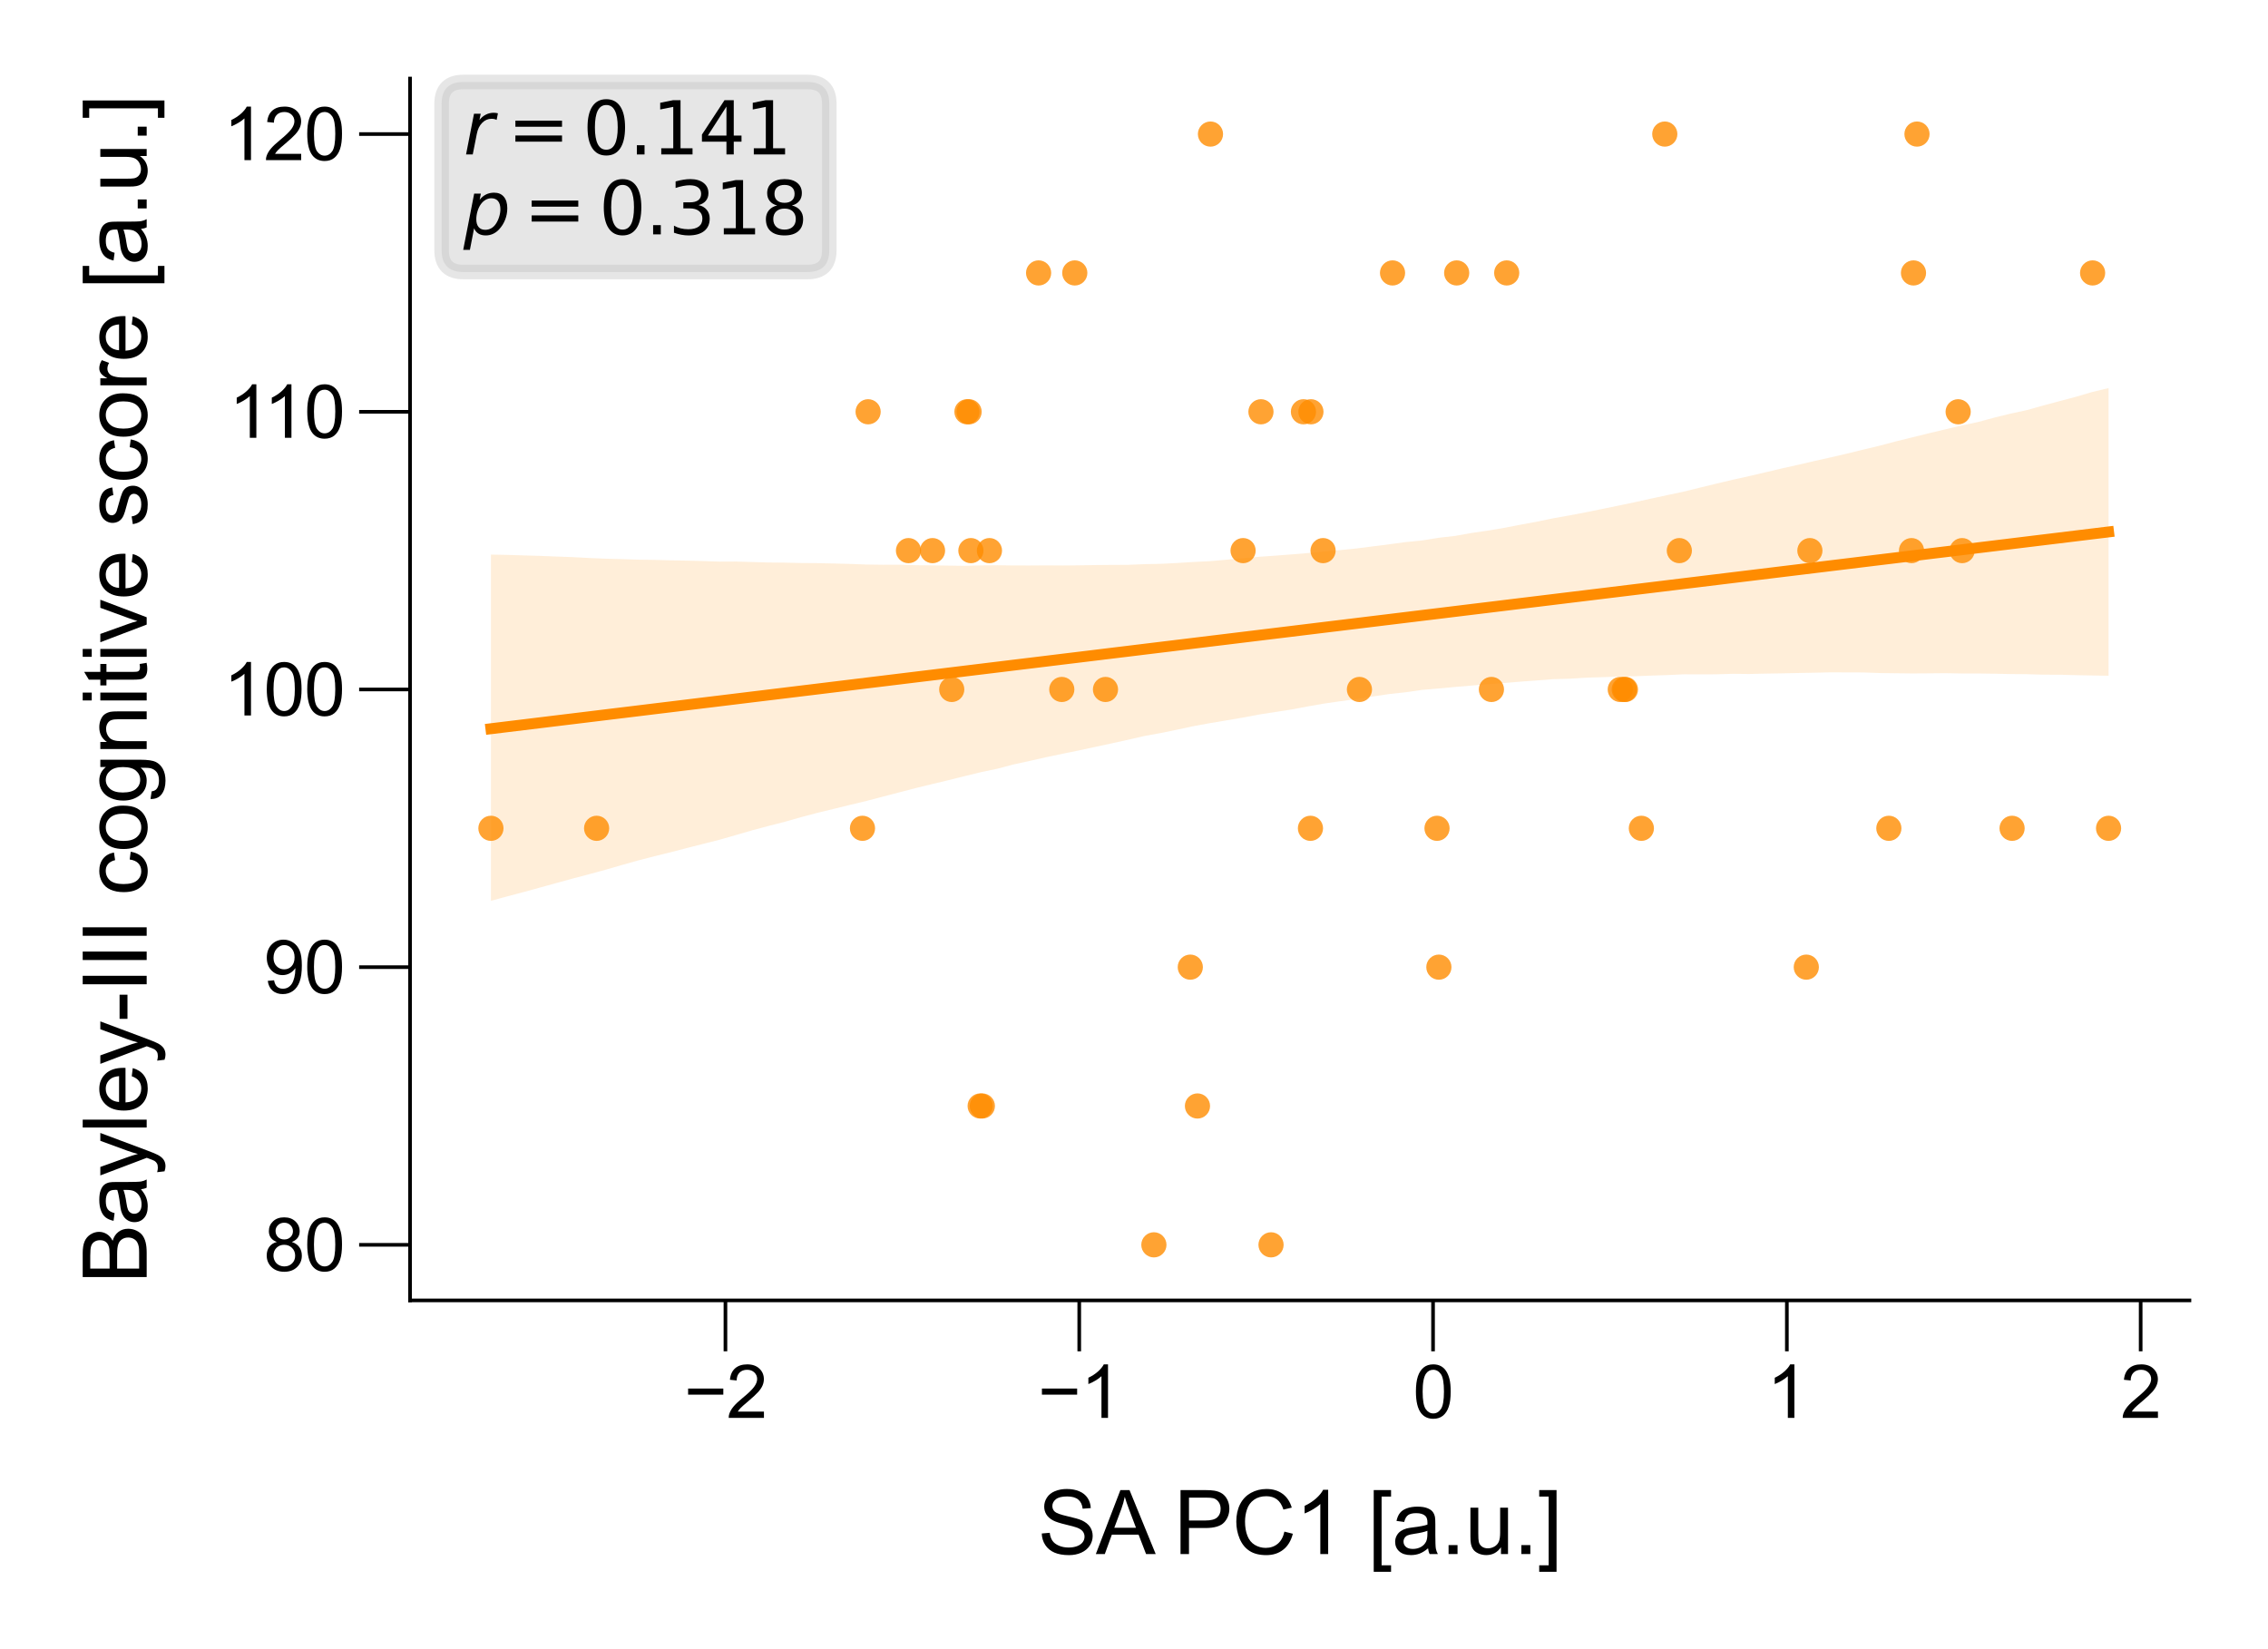 <?xml version="1.0" encoding="utf-8" standalone="no"?>
<!DOCTYPE svg PUBLIC "-//W3C//DTD SVG 1.1//EN"
  "http://www.w3.org/Graphics/SVG/1.1/DTD/svg11.dtd">
<svg xmlns:xlink="http://www.w3.org/1999/xlink" width="155.906pt" height="113.386pt" viewBox="0 0 155.906 113.386" xmlns="http://www.w3.org/2000/svg" version="1.1">
 <defs>
  <style type="text/css">*{stroke-linejoin: round; stroke-linecap: butt}</style>
 </defs>
 <g id="figure_1">
  <g id="patch_1">
   <path d="M 0 113.386 
L 155.906 113.386 
L 155.906 0 
L 0 0 
z
" style="fill: #ffffff"/>
  </g>
  <g id="axes_1">
   <g id="patch_2">
    <path d="M 28.188 89.406 
L 150.506 89.406 
L 150.506 5.4 
L 28.188 5.4 
z
" style="fill: #ffffff"/>
   </g>
   <g id="PathCollection_1">
    <defs>
     <path id="C0_0_c834caae70" d="M 0 0.866 
C 0.23 0.866 0.45 0.775 0.612 0.612 
C 0.775 0.45 0.866 0.23 0.866 -0 
C 0.866 -0.23 0.775 -0.45 0.612 -0.612 
C 0.45 -0.775 0.23 -0.866 0 -0.866 
C -0.23 -0.866 -0.45 -0.775 -0.612 -0.612 
C -0.775 -0.45 -0.866 -0.23 -0.866 0 
C -0.866 0.23 -0.775 0.45 -0.612 0.612 
C -0.45 0.775 -0.23 0.866 0 0.866 
z
"/>
    </defs>
    <g clip-path="url(#pe3c24b554e)">
     <use xlink:href="#C0_0_c834caae70" x="79.32" y="85.587" style="fill: #ff8c00; fill-opacity: 0.8"/>
    </g>
    <g clip-path="url(#pe3c24b554e)">
     <use xlink:href="#C0_0_c834caae70" x="65.424" y="47.403" style="fill: #ff8c00; fill-opacity: 0.8"/>
    </g>
    <g clip-path="url(#pe3c24b554e)">
     <use xlink:href="#C0_0_c834caae70" x="95.725" y="18.765" style="fill: #ff8c00; fill-opacity: 0.8"/>
    </g>
    <g clip-path="url(#pe3c24b554e)">
     <use xlink:href="#C0_0_c834caae70" x="131.4" y="37.857" style="fill: #ff8c00; fill-opacity: 0.8"/>
    </g>
    <g clip-path="url(#pe3c24b554e)">
     <use xlink:href="#C0_0_c834caae70" x="75.993" y="47.403" style="fill: #ff8c00; fill-opacity: 0.8"/>
    </g>
    <g clip-path="url(#pe3c24b554e)">
     <use xlink:href="#C0_0_c834caae70" x="89.601" y="28.311" style="fill: #ff8c00; fill-opacity: 0.8"/>
    </g>
    <g clip-path="url(#pe3c24b554e)">
     <use xlink:href="#C0_0_c834caae70" x="112.83" y="56.949" style="fill: #ff8c00; fill-opacity: 0.8"/>
    </g>
    <g clip-path="url(#pe3c24b554e)">
     <use xlink:href="#C0_0_c834caae70" x="143.849" y="18.765" style="fill: #ff8c00; fill-opacity: 0.8"/>
    </g>
    <g clip-path="url(#pe3c24b554e)">
     <use xlink:href="#C0_0_c834caae70" x="111.734" y="47.403" style="fill: #ff8c00; fill-opacity: 0.8"/>
    </g>
    <g clip-path="url(#pe3c24b554e)">
     <use xlink:href="#C0_0_c834caae70" x="59.676" y="28.311" style="fill: #ff8c00; fill-opacity: 0.8"/>
    </g>
    <g clip-path="url(#pe3c24b554e)">
     <use xlink:href="#C0_0_c834caae70" x="62.451" y="37.857" style="fill: #ff8c00; fill-opacity: 0.8"/>
    </g>
    <g clip-path="url(#pe3c24b554e)">
     <use xlink:href="#C0_0_c834caae70" x="93.45" y="47.403" style="fill: #ff8c00; fill-opacity: 0.8"/>
    </g>
    <g clip-path="url(#pe3c24b554e)">
     <use xlink:href="#C0_0_c834caae70" x="90.95" y="37.857" style="fill: #ff8c00; fill-opacity: 0.8"/>
    </g>
    <g clip-path="url(#pe3c24b554e)">
     <use xlink:href="#C0_0_c834caae70" x="81.823" y="66.495" style="fill: #ff8c00; fill-opacity: 0.8"/>
    </g>
    <g clip-path="url(#pe3c24b554e)">
     <use xlink:href="#C0_0_c834caae70" x="41.012" y="56.949" style="fill: #ff8c00; fill-opacity: 0.8"/>
    </g>
    <g clip-path="url(#pe3c24b554e)">
     <use xlink:href="#C0_0_c834caae70" x="111.653" y="47.403" style="fill: #ff8c00; fill-opacity: 0.8"/>
    </g>
    <g clip-path="url(#pe3c24b554e)">
     <use xlink:href="#C0_0_c834caae70" x="66.47" y="28.311" style="fill: #ff8c00; fill-opacity: 0.8"/>
    </g>
    <g clip-path="url(#pe3c24b554e)">
     <use xlink:href="#C0_0_c834caae70" x="98.911" y="66.495" style="fill: #ff8c00; fill-opacity: 0.8"/>
    </g>
    <g clip-path="url(#pe3c24b554e)">
     <use xlink:href="#C0_0_c834caae70" x="87.373" y="85.587" style="fill: #ff8c00; fill-opacity: 0.8"/>
    </g>
    <g clip-path="url(#pe3c24b554e)">
     <use xlink:href="#C0_0_c834caae70" x="115.44" y="37.857" style="fill: #ff8c00; fill-opacity: 0.8"/>
    </g>
    <g clip-path="url(#pe3c24b554e)">
     <use xlink:href="#C0_0_c834caae70" x="90.083" y="56.949" style="fill: #ff8c00; fill-opacity: 0.8"/>
    </g>
    <g clip-path="url(#pe3c24b554e)">
     <use xlink:href="#C0_0_c834caae70" x="82.316" y="76.041" style="fill: #ff8c00; fill-opacity: 0.8"/>
    </g>
    <g clip-path="url(#pe3c24b554e)">
     <use xlink:href="#C0_0_c834caae70" x="114.44" y="9.218" style="fill: #ff8c00; fill-opacity: 0.8"/>
    </g>
    <g clip-path="url(#pe3c24b554e)">
     <use xlink:href="#C0_0_c834caae70" x="131.536" y="18.765" style="fill: #ff8c00; fill-opacity: 0.8"/>
    </g>
    <g clip-path="url(#pe3c24b554e)">
     <use xlink:href="#C0_0_c834caae70" x="144.946" y="56.949" style="fill: #ff8c00; fill-opacity: 0.8"/>
    </g>
    <g clip-path="url(#pe3c24b554e)">
     <use xlink:href="#C0_0_c834caae70" x="134.879" y="37.857" style="fill: #ff8c00; fill-opacity: 0.8"/>
    </g>
    <g clip-path="url(#pe3c24b554e)">
     <use xlink:href="#C0_0_c834caae70" x="64.103" y="37.857" style="fill: #ff8c00; fill-opacity: 0.8"/>
    </g>
    <g clip-path="url(#pe3c24b554e)">
     <use xlink:href="#C0_0_c834caae70" x="103.574" y="18.765" style="fill: #ff8c00; fill-opacity: 0.8"/>
    </g>
    <g clip-path="url(#pe3c24b554e)">
     <use xlink:href="#C0_0_c834caae70" x="71.395" y="18.765" style="fill: #ff8c00; fill-opacity: 0.8"/>
    </g>
    <g clip-path="url(#pe3c24b554e)">
     <use xlink:href="#C0_0_c834caae70" x="66.741" y="37.857" style="fill: #ff8c00; fill-opacity: 0.8"/>
    </g>
    <g clip-path="url(#pe3c24b554e)">
     <use xlink:href="#C0_0_c834caae70" x="100.135" y="18.765" style="fill: #ff8c00; fill-opacity: 0.8"/>
    </g>
    <g clip-path="url(#pe3c24b554e)">
     <use xlink:href="#C0_0_c834caae70" x="85.451" y="37.857" style="fill: #ff8c00; fill-opacity: 0.8"/>
    </g>
    <g clip-path="url(#pe3c24b554e)">
     <use xlink:href="#C0_0_c834caae70" x="124.415" y="37.857" style="fill: #ff8c00; fill-opacity: 0.8"/>
    </g>
    <g clip-path="url(#pe3c24b554e)">
     <use xlink:href="#C0_0_c834caae70" x="68.016" y="37.857" style="fill: #ff8c00; fill-opacity: 0.8"/>
    </g>
    <g clip-path="url(#pe3c24b554e)">
     <use xlink:href="#C0_0_c834caae70" x="98.783" y="56.949" style="fill: #ff8c00; fill-opacity: 0.8"/>
    </g>
    <g clip-path="url(#pe3c24b554e)">
     <use xlink:href="#C0_0_c834caae70" x="102.523" y="47.403" style="fill: #ff8c00; fill-opacity: 0.8"/>
    </g>
    <g clip-path="url(#pe3c24b554e)">
     <use xlink:href="#C0_0_c834caae70" x="111.38" y="47.403" style="fill: #ff8c00; fill-opacity: 0.8"/>
    </g>
    <g clip-path="url(#pe3c24b554e)">
     <use xlink:href="#C0_0_c834caae70" x="73.882" y="18.765" style="fill: #ff8c00; fill-opacity: 0.8"/>
    </g>
    <g clip-path="url(#pe3c24b554e)">
     <use xlink:href="#C0_0_c834caae70" x="83.21" y="9.218" style="fill: #ff8c00; fill-opacity: 0.8"/>
    </g>
    <g clip-path="url(#pe3c24b554e)">
     <use xlink:href="#C0_0_c834caae70" x="138.314" y="56.949" style="fill: #ff8c00; fill-opacity: 0.8"/>
    </g>
    <g clip-path="url(#pe3c24b554e)">
     <use xlink:href="#C0_0_c834caae70" x="67.378" y="76.041" style="fill: #ff8c00; fill-opacity: 0.8"/>
    </g>
    <g clip-path="url(#pe3c24b554e)">
     <use xlink:href="#C0_0_c834caae70" x="124.168" y="66.495" style="fill: #ff8c00; fill-opacity: 0.8"/>
    </g>
    <g clip-path="url(#pe3c24b554e)">
     <use xlink:href="#C0_0_c834caae70" x="131.777" y="9.218" style="fill: #ff8c00; fill-opacity: 0.8"/>
    </g>
    <g clip-path="url(#pe3c24b554e)">
     <use xlink:href="#C0_0_c834caae70" x="59.288" y="56.949" style="fill: #ff8c00; fill-opacity: 0.8"/>
    </g>
    <g clip-path="url(#pe3c24b554e)">
     <use xlink:href="#C0_0_c834caae70" x="67.528" y="76.041" style="fill: #ff8c00; fill-opacity: 0.8"/>
    </g>
    <g clip-path="url(#pe3c24b554e)">
     <use xlink:href="#C0_0_c834caae70" x="129.843" y="56.949" style="fill: #ff8c00; fill-opacity: 0.8"/>
    </g>
    <g clip-path="url(#pe3c24b554e)">
     <use xlink:href="#C0_0_c834caae70" x="66.617" y="28.311" style="fill: #ff8c00; fill-opacity: 0.8"/>
    </g>
    <g clip-path="url(#pe3c24b554e)">
     <use xlink:href="#C0_0_c834caae70" x="134.607" y="28.311" style="fill: #ff8c00; fill-opacity: 0.8"/>
    </g>
    <g clip-path="url(#pe3c24b554e)">
     <use xlink:href="#C0_0_c834caae70" x="90.115" y="28.311" style="fill: #ff8c00; fill-opacity: 0.8"/>
    </g>
    <g clip-path="url(#pe3c24b554e)">
     <use xlink:href="#C0_0_c834caae70" x="86.68" y="28.311" style="fill: #ff8c00; fill-opacity: 0.8"/>
    </g>
    <g clip-path="url(#pe3c24b554e)">
     <use xlink:href="#C0_0_c834caae70" x="72.989" y="47.403" style="fill: #ff8c00; fill-opacity: 0.8"/>
    </g>
    <g clip-path="url(#pe3c24b554e)">
     <use xlink:href="#C0_0_c834caae70" x="33.747" y="56.949" style="fill: #ff8c00; fill-opacity: 0.8"/>
    </g>
   </g>
   <g id="PolyCollection_1">
    <path d="M 33.747 38.13 
L 33.747 61.934 
L 34.871 61.629 
L 35.994 61.333 
L 37.117 61.023 
L 38.24 60.714 
L 39.363 60.405 
L 40.487 60.109 
L 41.61 59.802 
L 42.733 59.477 
L 43.856 59.162 
L 44.98 58.871 
L 46.103 58.595 
L 47.226 58.302 
L 48.349 58.018 
L 49.472 57.733 
L 50.596 57.411 
L 51.719 57.083 
L 52.842 56.785 
L 53.965 56.496 
L 55.088 56.177 
L 56.212 55.88 
L 57.335 55.608 
L 58.458 55.332 
L 59.581 55.063 
L 60.705 54.769 
L 61.828 54.474 
L 62.951 54.183 
L 64.074 53.909 
L 65.197 53.641 
L 66.321 53.36 
L 67.444 53.086 
L 68.567 52.851 
L 69.69 52.554 
L 70.813 52.31 
L 71.937 52.056 
L 73.06 51.82 
L 74.183 51.591 
L 75.306 51.349 
L 76.43 51.106 
L 77.553 50.859 
L 78.676 50.601 
L 79.799 50.398 
L 80.922 50.166 
L 82.046 49.925 
L 83.169 49.72 
L 84.292 49.531 
L 85.415 49.34 
L 86.538 49.129 
L 87.662 48.953 
L 88.785 48.779 
L 89.908 48.568 
L 91.031 48.371 
L 92.155 48.209 
L 93.278 48.057 
L 94.401 47.881 
L 95.524 47.714 
L 96.647 47.593 
L 97.771 47.43 
L 98.894 47.337 
L 100.017 47.231 
L 101.14 47.138 
L 102.263 47.042 
L 103.387 46.958 
L 104.51 46.866 
L 105.633 46.783 
L 106.756 46.697 
L 107.88 46.666 
L 109.003 46.596 
L 110.126 46.559 
L 111.249 46.517 
L 112.372 46.495 
L 113.496 46.45 
L 114.619 46.414 
L 115.742 46.361 
L 116.865 46.366 
L 117.988 46.361 
L 119.112 46.327 
L 120.235 46.339 
L 121.358 46.314 
L 122.481 46.296 
L 123.605 46.272 
L 124.728 46.251 
L 125.851 46.226 
L 126.974 46.231 
L 128.097 46.234 
L 129.221 46.275 
L 130.344 46.289 
L 131.467 46.302 
L 132.59 46.295 
L 133.713 46.284 
L 134.837 46.304 
L 135.96 46.305 
L 137.083 46.32 
L 138.206 46.343 
L 139.33 46.353 
L 140.453 46.386 
L 141.576 46.389 
L 142.699 46.419 
L 143.822 46.441 
L 144.946 46.46 
L 144.946 26.683 
L 144.946 26.683 
L 143.822 26.951 
L 142.699 27.282 
L 141.576 27.579 
L 140.453 27.881 
L 139.33 28.195 
L 138.206 28.44 
L 137.083 28.714 
L 135.96 29.018 
L 134.837 29.255 
L 133.713 29.521 
L 132.59 29.789 
L 131.467 30.066 
L 130.344 30.342 
L 129.221 30.64 
L 128.097 30.909 
L 126.974 31.183 
L 125.851 31.446 
L 124.728 31.695 
L 123.605 31.957 
L 122.481 32.207 
L 121.358 32.474 
L 120.235 32.735 
L 119.112 32.984 
L 117.988 33.252 
L 116.865 33.524 
L 115.742 33.801 
L 114.619 34.04 
L 113.496 34.28 
L 112.372 34.529 
L 111.249 34.764 
L 110.126 34.995 
L 109.003 35.224 
L 107.88 35.437 
L 106.756 35.637 
L 105.633 35.87 
L 104.51 36.077 
L 103.387 36.295 
L 102.263 36.482 
L 101.14 36.646 
L 100.017 36.847 
L 98.894 36.974 
L 97.771 37.156 
L 96.647 37.268 
L 95.524 37.418 
L 94.401 37.562 
L 93.278 37.704 
L 92.155 37.818 
L 91.031 37.916 
L 89.908 38.026 
L 88.785 38.117 
L 87.662 38.204 
L 86.538 38.282 
L 85.415 38.386 
L 84.292 38.483 
L 83.169 38.582 
L 82.046 38.638 
L 80.922 38.707 
L 79.799 38.765 
L 78.676 38.788 
L 77.553 38.835 
L 76.43 38.839 
L 75.306 38.85 
L 74.183 38.868 
L 73.06 38.879 
L 71.937 38.871 
L 70.813 38.879 
L 69.69 38.878 
L 68.567 38.862 
L 67.444 38.872 
L 66.321 38.904 
L 65.197 38.887 
L 64.074 38.871 
L 62.951 38.86 
L 61.828 38.826 
L 60.705 38.829 
L 59.581 38.814 
L 58.458 38.772 
L 57.335 38.743 
L 56.212 38.717 
L 55.088 38.709 
L 53.965 38.684 
L 52.842 38.673 
L 51.719 38.642 
L 50.596 38.608 
L 49.472 38.613 
L 48.349 38.574 
L 47.226 38.545 
L 46.103 38.525 
L 44.98 38.494 
L 43.856 38.479 
L 42.733 38.441 
L 41.61 38.412 
L 40.487 38.364 
L 39.363 38.304 
L 38.24 38.264 
L 37.117 38.219 
L 35.994 38.186 
L 34.871 38.151 
L 33.747 38.13 
z
" clip-path="url(#pe3c24b554e)" style="fill: #ff8c00; fill-opacity: 0.15"/>
   </g>
   <g id="matplotlib.axis_1">
    <g id="xtick_1">
     <g id="line2d_1">
      <defs>
       <path id="m94ab3d78a1" d="M 0 0 
L 0 3.5 
" style="stroke: #000000; stroke-width: 0.25"/>
      </defs>
      <g>
       <use xlink:href="#m94ab3d78a1" x="49.868" y="89.406" style="stroke: #000000; stroke-width: 0.25"/>
      </g>
     </g>
     <g id="text_1">
      <!-- −2 -->
      <g transform="translate(47.017 97.485) scale(0.05 -0.05)">
       <defs>
        <path id="ArialMT-2212" d="M 3381 1997 
L 356 1997 
L 356 2522 
L 3381 2522 
L 3381 1997 
z
" transform="scale(0.016)"/>
        <path id="ArialMT-32" d="M 3222 541 
L 3222 0 
L 194 0 
Q 188 203 259 391 
Q 375 700 629 1000 
Q 884 1300 1366 1694 
Q 2113 2306 2375 2664 
Q 2638 3022 2638 3341 
Q 2638 3675 2398 3904 
Q 2159 4134 1775 4134 
Q 1369 4134 1125 3890 
Q 881 3647 878 3216 
L 300 3275 
Q 359 3922 746 4261 
Q 1134 4600 1788 4600 
Q 2447 4600 2831 4234 
Q 3216 3869 3216 3328 
Q 3216 3053 3103 2787 
Q 2991 2522 2730 2228 
Q 2469 1934 1863 1422 
Q 1356 997 1212 845 
Q 1069 694 975 541 
L 3222 541 
z
" transform="scale(0.016)"/>
       </defs>
       <use xlink:href="#ArialMT-2212"/>
       <use xlink:href="#ArialMT-32" x="58.398"/>
      </g>
     </g>
    </g>
    <g id="xtick_2">
     <g id="line2d_2">
      <g>
       <use xlink:href="#m94ab3d78a1" x="74.189" y="89.406" style="stroke: #000000; stroke-width: 0.25"/>
      </g>
     </g>
     <g id="text_2">
      <!-- −1 -->
      <g transform="translate(71.339 97.485) scale(0.05 -0.05)">
       <defs>
        <path id="ArialMT-31" d="M 2384 0 
L 1822 0 
L 1822 3584 
Q 1619 3391 1289 3197 
Q 959 3003 697 2906 
L 697 3450 
Q 1169 3672 1522 3987 
Q 1875 4303 2022 4600 
L 2384 4600 
L 2384 0 
z
" transform="scale(0.016)"/>
       </defs>
       <use xlink:href="#ArialMT-2212"/>
       <use xlink:href="#ArialMT-31" x="58.398"/>
      </g>
     </g>
    </g>
    <g id="xtick_3">
     <g id="line2d_3">
      <g>
       <use xlink:href="#m94ab3d78a1" x="98.51" y="89.406" style="stroke: #000000; stroke-width: 0.25"/>
      </g>
     </g>
     <g id="text_3">
      <!-- 0 -->
      <g transform="translate(97.12 97.485) scale(0.05 -0.05)">
       <defs>
        <path id="ArialMT-30" d="M 266 2259 
Q 266 3072 433 3567 
Q 600 4063 929 4331 
Q 1259 4600 1759 4600 
Q 2128 4600 2406 4451 
Q 2684 4303 2865 4023 
Q 3047 3744 3150 3342 
Q 3253 2941 3253 2259 
Q 3253 1453 3087 958 
Q 2922 463 2592 192 
Q 2263 -78 1759 -78 
Q 1097 -78 719 397 
Q 266 969 266 2259 
z
M 844 2259 
Q 844 1131 1108 757 
Q 1372 384 1759 384 
Q 2147 384 2411 759 
Q 2675 1134 2675 2259 
Q 2675 3391 2411 3762 
Q 2147 4134 1753 4134 
Q 1366 4134 1134 3806 
Q 844 3388 844 2259 
z
" transform="scale(0.016)"/>
       </defs>
       <use xlink:href="#ArialMT-30"/>
      </g>
     </g>
    </g>
    <g id="xtick_4">
     <g id="line2d_4">
      <g>
       <use xlink:href="#m94ab3d78a1" x="122.832" y="89.406" style="stroke: #000000; stroke-width: 0.25"/>
      </g>
     </g>
     <g id="text_4">
      <!-- 1 -->
      <g transform="translate(121.442 97.485) scale(0.05 -0.05)">
       <use xlink:href="#ArialMT-31"/>
      </g>
     </g>
    </g>
    <g id="xtick_5">
     <g id="line2d_5">
      <g>
       <use xlink:href="#m94ab3d78a1" x="147.153" y="89.406" style="stroke: #000000; stroke-width: 0.25"/>
      </g>
     </g>
     <g id="text_5">
      <!-- 2 -->
      <g transform="translate(145.763 97.485) scale(0.05 -0.05)">
       <use xlink:href="#ArialMT-32"/>
      </g>
     </g>
    </g>
    <g id="text_6">
     <!-- SA PC1 [a.u.] -->
     <g transform="translate(71.336 106.846) scale(0.06 -0.06)">
      <defs>
       <path id="ArialMT-53" d="M 288 1472 
L 859 1522 
Q 900 1178 1048 958 
Q 1197 738 1509 602 
Q 1822 466 2213 466 
Q 2559 466 2825 569 
Q 3091 672 3220 851 
Q 3350 1031 3350 1244 
Q 3350 1459 3225 1620 
Q 3100 1781 2813 1891 
Q 2628 1963 1997 2114 
Q 1366 2266 1113 2400 
Q 784 2572 623 2826 
Q 463 3081 463 3397 
Q 463 3744 659 4045 
Q 856 4347 1234 4503 
Q 1613 4659 2075 4659 
Q 2584 4659 2973 4495 
Q 3363 4331 3572 4012 
Q 3781 3694 3797 3291 
L 3216 3247 
Q 3169 3681 2898 3903 
Q 2628 4125 2100 4125 
Q 1550 4125 1298 3923 
Q 1047 3722 1047 3438 
Q 1047 3191 1225 3031 
Q 1400 2872 2139 2705 
Q 2878 2538 3153 2413 
Q 3553 2228 3743 1945 
Q 3934 1663 3934 1294 
Q 3934 928 3725 604 
Q 3516 281 3123 101 
Q 2731 -78 2241 -78 
Q 1619 -78 1198 103 
Q 778 284 539 648 
Q 300 1013 288 1472 
z
" transform="scale(0.016)"/>
       <path id="ArialMT-41" d="M -9 0 
L 1750 4581 
L 2403 4581 
L 4278 0 
L 3588 0 
L 3053 1388 
L 1138 1388 
L 634 0 
L -9 0 
z
M 1313 1881 
L 2866 1881 
L 2388 3150 
Q 2169 3728 2063 4100 
Q 1975 3659 1816 3225 
L 1313 1881 
z
" transform="scale(0.016)"/>
       <path id="ArialMT-20" transform="scale(0.016)"/>
       <path id="ArialMT-50" d="M 494 0 
L 494 4581 
L 2222 4581 
Q 2678 4581 2919 4538 
Q 3256 4481 3484 4323 
Q 3713 4166 3852 3881 
Q 3991 3597 3991 3256 
Q 3991 2672 3619 2267 
Q 3247 1863 2275 1863 
L 1100 1863 
L 1100 0 
L 494 0 
z
M 1100 2403 
L 2284 2403 
Q 2872 2403 3119 2622 
Q 3366 2841 3366 3238 
Q 3366 3525 3220 3729 
Q 3075 3934 2838 4000 
Q 2684 4041 2272 4041 
L 1100 4041 
L 1100 2403 
z
" transform="scale(0.016)"/>
       <path id="ArialMT-43" d="M 3763 1606 
L 4369 1453 
Q 4178 706 3683 314 
Q 3188 -78 2472 -78 
Q 1731 -78 1267 223 
Q 803 525 561 1097 
Q 319 1669 319 2325 
Q 319 3041 592 3573 
Q 866 4106 1370 4382 
Q 1875 4659 2481 4659 
Q 3169 4659 3637 4309 
Q 4106 3959 4291 3325 
L 3694 3184 
Q 3534 3684 3231 3912 
Q 2928 4141 2469 4141 
Q 1941 4141 1586 3887 
Q 1231 3634 1087 3207 
Q 944 2781 944 2328 
Q 944 1744 1114 1308 
Q 1284 872 1643 656 
Q 2003 441 2422 441 
Q 2931 441 3284 734 
Q 3638 1028 3763 1606 
z
" transform="scale(0.016)"/>
       <path id="ArialMT-5b" d="M 434 -1272 
L 434 4581 
L 1675 4581 
L 1675 4116 
L 997 4116 
L 997 -806 
L 1675 -806 
L 1675 -1272 
L 434 -1272 
z
" transform="scale(0.016)"/>
       <path id="ArialMT-61" d="M 2588 409 
Q 2275 144 1986 34 
Q 1697 -75 1366 -75 
Q 819 -75 525 192 
Q 231 459 231 875 
Q 231 1119 342 1320 
Q 453 1522 633 1644 
Q 813 1766 1038 1828 
Q 1203 1872 1538 1913 
Q 2219 1994 2541 2106 
Q 2544 2222 2544 2253 
Q 2544 2597 2384 2738 
Q 2169 2928 1744 2928 
Q 1347 2928 1158 2789 
Q 969 2650 878 2297 
L 328 2372 
Q 403 2725 575 2942 
Q 747 3159 1072 3276 
Q 1397 3394 1825 3394 
Q 2250 3394 2515 3294 
Q 2781 3194 2906 3042 
Q 3031 2891 3081 2659 
Q 3109 2516 3109 2141 
L 3109 1391 
Q 3109 606 3145 398 
Q 3181 191 3288 0 
L 2700 0 
Q 2613 175 2588 409 
z
M 2541 1666 
Q 2234 1541 1622 1453 
Q 1275 1403 1131 1340 
Q 988 1278 909 1158 
Q 831 1038 831 891 
Q 831 666 1001 516 
Q 1172 366 1500 366 
Q 1825 366 2078 508 
Q 2331 650 2450 897 
Q 2541 1088 2541 1459 
L 2541 1666 
z
" transform="scale(0.016)"/>
       <path id="ArialMT-2e" d="M 581 0 
L 581 641 
L 1222 641 
L 1222 0 
L 581 0 
z
" transform="scale(0.016)"/>
       <path id="ArialMT-75" d="M 2597 0 
L 2597 488 
Q 2209 -75 1544 -75 
Q 1250 -75 995 37 
Q 741 150 617 320 
Q 494 491 444 738 
Q 409 903 409 1263 
L 409 3319 
L 972 3319 
L 972 1478 
Q 972 1038 1006 884 
Q 1059 663 1231 536 
Q 1403 409 1656 409 
Q 1909 409 2131 539 
Q 2353 669 2445 892 
Q 2538 1116 2538 1541 
L 2538 3319 
L 3100 3319 
L 3100 0 
L 2597 0 
z
" transform="scale(0.016)"/>
       <path id="ArialMT-5d" d="M 1363 -1272 
L 122 -1272 
L 122 -806 
L 800 -806 
L 800 4116 
L 122 4116 
L 122 4581 
L 1363 4581 
L 1363 -1272 
z
" transform="scale(0.016)"/>
      </defs>
      <use xlink:href="#ArialMT-53"/>
      <use xlink:href="#ArialMT-41" x="66.699"/>
      <use xlink:href="#ArialMT-20" x="127.898"/>
      <use xlink:href="#ArialMT-50" x="155.682"/>
      <use xlink:href="#ArialMT-43" x="222.381"/>
      <use xlink:href="#ArialMT-31" x="294.598"/>
      <use xlink:href="#ArialMT-20" x="350.213"/>
      <use xlink:href="#ArialMT-5b" x="377.996"/>
      <use xlink:href="#ArialMT-61" x="405.779"/>
      <use xlink:href="#ArialMT-2e" x="461.395"/>
      <use xlink:href="#ArialMT-75" x="489.178"/>
      <use xlink:href="#ArialMT-2e" x="544.793"/>
      <use xlink:href="#ArialMT-5d" x="572.576"/>
     </g>
    </g>
   </g>
   <g id="matplotlib.axis_2">
    <g id="ytick_1">
     <g id="line2d_6">
      <defs>
       <path id="m5a1a025b7e" d="M 0 0 
L -3.5 0 
" style="stroke: #000000; stroke-width: 0.25"/>
      </defs>
      <g>
       <use xlink:href="#m5a1a025b7e" x="28.188" y="85.587" style="stroke: #000000; stroke-width: 0.25"/>
      </g>
     </g>
     <g id="text_7">
      <!-- 80 -->
      <g transform="translate(18.127 87.377) scale(0.05 -0.05)">
       <defs>
        <path id="ArialMT-38" d="M 1131 2484 
Q 781 2613 612 2850 
Q 444 3088 444 3419 
Q 444 3919 803 4259 
Q 1163 4600 1759 4600 
Q 2359 4600 2725 4251 
Q 3091 3903 3091 3403 
Q 3091 3084 2923 2848 
Q 2756 2613 2416 2484 
Q 2838 2347 3058 2040 
Q 3278 1734 3278 1309 
Q 3278 722 2862 322 
Q 2447 -78 1769 -78 
Q 1091 -78 675 323 
Q 259 725 259 1325 
Q 259 1772 486 2073 
Q 713 2375 1131 2484 
z
M 1019 3438 
Q 1019 3113 1228 2906 
Q 1438 2700 1772 2700 
Q 2097 2700 2305 2904 
Q 2513 3109 2513 3406 
Q 2513 3716 2298 3927 
Q 2084 4138 1766 4138 
Q 1444 4138 1231 3931 
Q 1019 3725 1019 3438 
z
M 838 1322 
Q 838 1081 952 856 
Q 1066 631 1291 507 
Q 1516 384 1775 384 
Q 2178 384 2440 643 
Q 2703 903 2703 1303 
Q 2703 1709 2433 1975 
Q 2163 2241 1756 2241 
Q 1359 2241 1098 1978 
Q 838 1716 838 1322 
z
" transform="scale(0.016)"/>
       </defs>
       <use xlink:href="#ArialMT-38"/>
       <use xlink:href="#ArialMT-30" x="55.615"/>
      </g>
     </g>
    </g>
    <g id="ytick_2">
     <g id="line2d_7">
      <g>
       <use xlink:href="#m5a1a025b7e" x="28.188" y="66.495" style="stroke: #000000; stroke-width: 0.25"/>
      </g>
     </g>
     <g id="text_8">
      <!-- 90 -->
      <g transform="translate(18.127 68.285) scale(0.05 -0.05)">
       <defs>
        <path id="ArialMT-39" d="M 350 1059 
L 891 1109 
Q 959 728 1153 556 
Q 1347 384 1650 384 
Q 1909 384 2104 503 
Q 2300 622 2425 820 
Q 2550 1019 2634 1356 
Q 2719 1694 2719 2044 
Q 2719 2081 2716 2156 
Q 2547 1888 2255 1720 
Q 1963 1553 1622 1553 
Q 1053 1553 659 1965 
Q 266 2378 266 3053 
Q 266 3750 677 4175 
Q 1088 4600 1706 4600 
Q 2153 4600 2523 4359 
Q 2894 4119 3086 3673 
Q 3278 3228 3278 2384 
Q 3278 1506 3087 986 
Q 2897 466 2520 194 
Q 2144 -78 1638 -78 
Q 1100 -78 759 220 
Q 419 519 350 1059 
z
M 2653 3081 
Q 2653 3566 2395 3850 
Q 2138 4134 1775 4134 
Q 1400 4134 1122 3828 
Q 844 3522 844 3034 
Q 844 2597 1108 2323 
Q 1372 2050 1759 2050 
Q 2150 2050 2401 2323 
Q 2653 2597 2653 3081 
z
" transform="scale(0.016)"/>
       </defs>
       <use xlink:href="#ArialMT-39"/>
       <use xlink:href="#ArialMT-30" x="55.615"/>
      </g>
     </g>
    </g>
    <g id="ytick_3">
     <g id="line2d_8">
      <g>
       <use xlink:href="#m5a1a025b7e" x="28.188" y="47.403" style="stroke: #000000; stroke-width: 0.25"/>
      </g>
     </g>
     <g id="text_9">
      <!-- 100 -->
      <g transform="translate(15.346 49.192) scale(0.05 -0.05)">
       <use xlink:href="#ArialMT-31"/>
       <use xlink:href="#ArialMT-30" x="55.615"/>
       <use xlink:href="#ArialMT-30" x="111.23"/>
      </g>
     </g>
    </g>
    <g id="ytick_4">
     <g id="line2d_9">
      <g>
       <use xlink:href="#m5a1a025b7e" x="28.188" y="28.311" style="stroke: #000000; stroke-width: 0.25"/>
      </g>
     </g>
     <g id="text_10">
      <!-- 110 -->
      <g transform="translate(15.715 30.1) scale(0.05 -0.05)">
       <use xlink:href="#ArialMT-31"/>
       <use xlink:href="#ArialMT-31" x="48.24"/>
       <use xlink:href="#ArialMT-30" x="103.855"/>
      </g>
     </g>
    </g>
    <g id="ytick_5">
     <g id="line2d_10">
      <g>
       <use xlink:href="#m5a1a025b7e" x="28.188" y="9.218" style="stroke: #000000; stroke-width: 0.25"/>
      </g>
     </g>
     <g id="text_11">
      <!-- 120 -->
      <g transform="translate(15.346 11.008) scale(0.05 -0.05)">
       <use xlink:href="#ArialMT-31"/>
       <use xlink:href="#ArialMT-32" x="55.615"/>
       <use xlink:href="#ArialMT-30" x="111.23"/>
      </g>
     </g>
    </g>
    <g id="text_12">
     <!-- Bayley-III cognitive score [a.u.] -->
     <g transform="translate(10.083 88.252) rotate(-90) scale(0.06 -0.06)">
      <defs>
       <path id="ArialMT-42" d="M 469 0 
L 469 4581 
L 2188 4581 
Q 2713 4581 3030 4442 
Q 3347 4303 3526 4014 
Q 3706 3725 3706 3409 
Q 3706 3116 3547 2856 
Q 3388 2597 3066 2438 
Q 3481 2316 3704 2022 
Q 3928 1728 3928 1328 
Q 3928 1006 3792 729 
Q 3656 453 3456 303 
Q 3256 153 2954 76 
Q 2653 0 2216 0 
L 469 0 
z
M 1075 2656 
L 2066 2656 
Q 2469 2656 2644 2709 
Q 2875 2778 2992 2937 
Q 3109 3097 3109 3338 
Q 3109 3566 3000 3739 
Q 2891 3913 2687 3977 
Q 2484 4041 1991 4041 
L 1075 4041 
L 1075 2656 
z
M 1075 541 
L 2216 541 
Q 2509 541 2628 563 
Q 2838 600 2978 687 
Q 3119 775 3209 942 
Q 3300 1109 3300 1328 
Q 3300 1584 3169 1773 
Q 3038 1963 2805 2039 
Q 2572 2116 2134 2116 
L 1075 2116 
L 1075 541 
z
" transform="scale(0.016)"/>
       <path id="ArialMT-79" d="M 397 -1278 
L 334 -750 
Q 519 -800 656 -800 
Q 844 -800 956 -737 
Q 1069 -675 1141 -563 
Q 1194 -478 1313 -144 
Q 1328 -97 1363 -6 
L 103 3319 
L 709 3319 
L 1400 1397 
Q 1534 1031 1641 628 
Q 1738 1016 1872 1384 
L 2581 3319 
L 3144 3319 
L 1881 -56 
Q 1678 -603 1566 -809 
Q 1416 -1088 1222 -1217 
Q 1028 -1347 759 -1347 
Q 597 -1347 397 -1278 
z
" transform="scale(0.016)"/>
       <path id="ArialMT-6c" d="M 409 0 
L 409 4581 
L 972 4581 
L 972 0 
L 409 0 
z
" transform="scale(0.016)"/>
       <path id="ArialMT-65" d="M 2694 1069 
L 3275 997 
Q 3138 488 2766 206 
Q 2394 -75 1816 -75 
Q 1088 -75 661 373 
Q 234 822 234 1631 
Q 234 2469 665 2931 
Q 1097 3394 1784 3394 
Q 2450 3394 2872 2941 
Q 3294 2488 3294 1666 
Q 3294 1616 3291 1516 
L 816 1516 
Q 847 969 1125 678 
Q 1403 388 1819 388 
Q 2128 388 2347 550 
Q 2566 713 2694 1069 
z
M 847 1978 
L 2700 1978 
Q 2663 2397 2488 2606 
Q 2219 2931 1791 2931 
Q 1403 2931 1139 2672 
Q 875 2413 847 1978 
z
" transform="scale(0.016)"/>
       <path id="ArialMT-2d" d="M 203 1375 
L 203 1941 
L 1931 1941 
L 1931 1375 
L 203 1375 
z
" transform="scale(0.016)"/>
       <path id="ArialMT-49" d="M 597 0 
L 597 4581 
L 1203 4581 
L 1203 0 
L 597 0 
z
" transform="scale(0.016)"/>
       <path id="ArialMT-63" d="M 2588 1216 
L 3141 1144 
Q 3050 572 2676 248 
Q 2303 -75 1759 -75 
Q 1078 -75 664 370 
Q 250 816 250 1647 
Q 250 2184 428 2587 
Q 606 2991 970 3192 
Q 1334 3394 1763 3394 
Q 2303 3394 2647 3120 
Q 2991 2847 3088 2344 
L 2541 2259 
Q 2463 2594 2264 2762 
Q 2066 2931 1784 2931 
Q 1359 2931 1093 2626 
Q 828 2322 828 1663 
Q 828 994 1084 691 
Q 1341 388 1753 388 
Q 2084 388 2306 591 
Q 2528 794 2588 1216 
z
" transform="scale(0.016)"/>
       <path id="ArialMT-6f" d="M 213 1659 
Q 213 2581 725 3025 
Q 1153 3394 1769 3394 
Q 2453 3394 2887 2945 
Q 3322 2497 3322 1706 
Q 3322 1066 3130 698 
Q 2938 331 2570 128 
Q 2203 -75 1769 -75 
Q 1072 -75 642 372 
Q 213 819 213 1659 
z
M 791 1659 
Q 791 1022 1069 705 
Q 1347 388 1769 388 
Q 2188 388 2466 706 
Q 2744 1025 2744 1678 
Q 2744 2294 2464 2611 
Q 2184 2928 1769 2928 
Q 1347 2928 1069 2612 
Q 791 2297 791 1659 
z
" transform="scale(0.016)"/>
       <path id="ArialMT-67" d="M 319 -275 
L 866 -356 
Q 900 -609 1056 -725 
Q 1266 -881 1628 -881 
Q 2019 -881 2231 -725 
Q 2444 -569 2519 -288 
Q 2563 -116 2559 434 
Q 2191 0 1641 0 
Q 956 0 581 494 
Q 206 988 206 1678 
Q 206 2153 378 2554 
Q 550 2956 876 3175 
Q 1203 3394 1644 3394 
Q 2231 3394 2613 2919 
L 2613 3319 
L 3131 3319 
L 3131 450 
Q 3131 -325 2973 -648 
Q 2816 -972 2473 -1159 
Q 2131 -1347 1631 -1347 
Q 1038 -1347 672 -1080 
Q 306 -813 319 -275 
z
M 784 1719 
Q 784 1066 1043 766 
Q 1303 466 1694 466 
Q 2081 466 2343 764 
Q 2606 1063 2606 1700 
Q 2606 2309 2336 2618 
Q 2066 2928 1684 2928 
Q 1309 2928 1046 2623 
Q 784 2319 784 1719 
z
" transform="scale(0.016)"/>
       <path id="ArialMT-6e" d="M 422 0 
L 422 3319 
L 928 3319 
L 928 2847 
Q 1294 3394 1984 3394 
Q 2284 3394 2536 3286 
Q 2788 3178 2913 3003 
Q 3038 2828 3088 2588 
Q 3119 2431 3119 2041 
L 3119 0 
L 2556 0 
L 2556 2019 
Q 2556 2363 2490 2533 
Q 2425 2703 2258 2804 
Q 2091 2906 1866 2906 
Q 1506 2906 1245 2678 
Q 984 2450 984 1813 
L 984 0 
L 422 0 
z
" transform="scale(0.016)"/>
       <path id="ArialMT-69" d="M 425 3934 
L 425 4581 
L 988 4581 
L 988 3934 
L 425 3934 
z
M 425 0 
L 425 3319 
L 988 3319 
L 988 0 
L 425 0 
z
" transform="scale(0.016)"/>
       <path id="ArialMT-74" d="M 1650 503 
L 1731 6 
Q 1494 -44 1306 -44 
Q 1000 -44 831 53 
Q 663 150 594 308 
Q 525 466 525 972 
L 525 2881 
L 113 2881 
L 113 3319 
L 525 3319 
L 525 4141 
L 1084 4478 
L 1084 3319 
L 1650 3319 
L 1650 2881 
L 1084 2881 
L 1084 941 
Q 1084 700 1114 631 
Q 1144 563 1211 522 
Q 1278 481 1403 481 
Q 1497 481 1650 503 
z
" transform="scale(0.016)"/>
       <path id="ArialMT-76" d="M 1344 0 
L 81 3319 
L 675 3319 
L 1388 1331 
Q 1503 1009 1600 663 
Q 1675 925 1809 1294 
L 2547 3319 
L 3125 3319 
L 1869 0 
L 1344 0 
z
" transform="scale(0.016)"/>
       <path id="ArialMT-73" d="M 197 991 
L 753 1078 
Q 800 744 1014 566 
Q 1228 388 1613 388 
Q 2000 388 2187 545 
Q 2375 703 2375 916 
Q 2375 1106 2209 1216 
Q 2094 1291 1634 1406 
Q 1016 1563 777 1677 
Q 538 1791 414 1992 
Q 291 2194 291 2438 
Q 291 2659 392 2848 
Q 494 3038 669 3163 
Q 800 3259 1026 3326 
Q 1253 3394 1513 3394 
Q 1903 3394 2198 3281 
Q 2494 3169 2634 2976 
Q 2775 2784 2828 2463 
L 2278 2388 
Q 2241 2644 2061 2787 
Q 1881 2931 1553 2931 
Q 1166 2931 1000 2803 
Q 834 2675 834 2503 
Q 834 2394 903 2306 
Q 972 2216 1119 2156 
Q 1203 2125 1616 2013 
Q 2213 1853 2448 1751 
Q 2684 1650 2818 1456 
Q 2953 1263 2953 975 
Q 2953 694 2789 445 
Q 2625 197 2315 61 
Q 2006 -75 1616 -75 
Q 969 -75 630 194 
Q 291 463 197 991 
z
" transform="scale(0.016)"/>
       <path id="ArialMT-72" d="M 416 0 
L 416 3319 
L 922 3319 
L 922 2816 
Q 1116 3169 1280 3281 
Q 1444 3394 1641 3394 
Q 1925 3394 2219 3213 
L 2025 2691 
Q 1819 2813 1613 2813 
Q 1428 2813 1281 2702 
Q 1134 2591 1072 2394 
Q 978 2094 978 1738 
L 978 0 
L 416 0 
z
" transform="scale(0.016)"/>
      </defs>
      <use xlink:href="#ArialMT-42"/>
      <use xlink:href="#ArialMT-61" x="66.699"/>
      <use xlink:href="#ArialMT-79" x="122.314"/>
      <use xlink:href="#ArialMT-6c" x="172.314"/>
      <use xlink:href="#ArialMT-65" x="194.531"/>
      <use xlink:href="#ArialMT-79" x="250.146"/>
      <use xlink:href="#ArialMT-2d" x="300.146"/>
      <use xlink:href="#ArialMT-49" x="333.447"/>
      <use xlink:href="#ArialMT-49" x="361.23"/>
      <use xlink:href="#ArialMT-49" x="389.014"/>
      <use xlink:href="#ArialMT-20" x="416.797"/>
      <use xlink:href="#ArialMT-63" x="444.58"/>
      <use xlink:href="#ArialMT-6f" x="494.58"/>
      <use xlink:href="#ArialMT-67" x="550.195"/>
      <use xlink:href="#ArialMT-6e" x="605.811"/>
      <use xlink:href="#ArialMT-69" x="661.426"/>
      <use xlink:href="#ArialMT-74" x="683.643"/>
      <use xlink:href="#ArialMT-69" x="711.426"/>
      <use xlink:href="#ArialMT-76" x="733.643"/>
      <use xlink:href="#ArialMT-65" x="783.643"/>
      <use xlink:href="#ArialMT-20" x="839.258"/>
      <use xlink:href="#ArialMT-73" x="867.041"/>
      <use xlink:href="#ArialMT-63" x="917.041"/>
      <use xlink:href="#ArialMT-6f" x="967.041"/>
      <use xlink:href="#ArialMT-72" x="1022.656"/>
      <use xlink:href="#ArialMT-65" x="1055.957"/>
      <use xlink:href="#ArialMT-20" x="1111.572"/>
      <use xlink:href="#ArialMT-5b" x="1139.355"/>
      <use xlink:href="#ArialMT-61" x="1167.139"/>
      <use xlink:href="#ArialMT-2e" x="1222.754"/>
      <use xlink:href="#ArialMT-75" x="1250.537"/>
      <use xlink:href="#ArialMT-2e" x="1306.152"/>
      <use xlink:href="#ArialMT-5d" x="1333.936"/>
     </g>
    </g>
   </g>
   <g id="line2d_11">
    <path d="M 33.747 50.103 
L 34.871 49.966 
L 35.994 49.83 
L 37.117 49.693 
L 38.24 49.556 
L 39.363 49.42 
L 40.487 49.283 
L 41.61 49.146 
L 42.733 49.01 
L 43.856 48.873 
L 44.98 48.736 
L 46.103 48.6 
L 47.226 48.463 
L 48.349 48.326 
L 49.472 48.19 
L 50.596 48.053 
L 51.719 47.916 
L 52.842 47.78 
L 53.965 47.643 
L 55.088 47.506 
L 56.212 47.37 
L 57.335 47.233 
L 58.458 47.096 
L 59.581 46.959 
L 60.705 46.823 
L 61.828 46.686 
L 62.951 46.549 
L 64.074 46.413 
L 65.197 46.276 
L 66.321 46.139 
L 67.444 46.003 
L 68.567 45.866 
L 69.69 45.729 
L 70.813 45.593 
L 71.937 45.456 
L 73.06 45.319 
L 74.183 45.183 
L 75.306 45.046 
L 76.43 44.909 
L 77.553 44.773 
L 78.676 44.636 
L 79.799 44.499 
L 80.922 44.363 
L 82.046 44.226 
L 83.169 44.089 
L 84.292 43.953 
L 85.415 43.816 
L 86.538 43.679 
L 87.662 43.542 
L 88.785 43.406 
L 89.908 43.269 
L 91.031 43.132 
L 92.155 42.996 
L 93.278 42.859 
L 94.401 42.722 
L 95.524 42.586 
L 96.647 42.449 
L 97.771 42.312 
L 98.894 42.176 
L 100.017 42.039 
L 101.14 41.902 
L 102.263 41.766 
L 103.387 41.629 
L 104.51 41.492 
L 105.633 41.356 
L 106.756 41.219 
L 107.88 41.082 
L 109.003 40.946 
L 110.126 40.809 
L 111.249 40.672 
L 112.372 40.535 
L 113.496 40.399 
L 114.619 40.262 
L 115.742 40.125 
L 116.865 39.989 
L 117.988 39.852 
L 119.112 39.715 
L 120.235 39.579 
L 121.358 39.442 
L 122.481 39.305 
L 123.605 39.169 
L 124.728 39.032 
L 125.851 38.895 
L 126.974 38.759 
L 128.097 38.622 
L 129.221 38.485 
L 130.344 38.349 
L 131.467 38.212 
L 132.59 38.075 
L 133.713 37.939 
L 134.837 37.802 
L 135.96 37.665 
L 137.083 37.529 
L 138.206 37.392 
L 139.33 37.255 
L 140.453 37.118 
L 141.576 36.982 
L 142.699 36.845 
L 143.822 36.708 
L 144.946 36.572 
" clip-path="url(#pe3c24b554e)" style="fill: none; stroke: #ff8c00; stroke-width: 0.75; stroke-linecap: square"/>
   </g>
   <g id="patch_3">
    <path d="M 28.188 89.406 
L 28.188 5.4 
" style="fill: none; stroke: #000000; stroke-width: 0.25; stroke-linejoin: miter; stroke-linecap: square"/>
   </g>
   <g id="patch_4">
    <path d="M 28.188 89.406 
L 150.506 89.406 
" style="fill: none; stroke: #000000; stroke-width: 0.25; stroke-linejoin: miter; stroke-linecap: square"/>
   </g>
   <g id="text_13">
    <g id="patch_5">
     <path d="M 31.857 18.703 
L 55.507 18.703 
Q 57.007 18.703 57.007 17.203 
L 57.007 7.136 
Q 57.007 5.636 55.507 5.636 
L 31.857 5.636 
Q 30.357 5.636 30.357 7.136 
L 30.357 17.203 
Q 30.357 18.703 31.857 18.703 
z
" style="fill: #c0c0c0; opacity: 0.4; stroke: #c0c0c0; stroke-linejoin: miter"/>
    </g>
    <!-- $r=0.141$ -->
    <g transform="translate(31.857 10.659) scale(0.05 -0.05)">
     <defs>
      <path id="DejaVuSans-Oblique-72" d="M 2853 2969 
Q 2766 3016 2653 3041 
Q 2541 3066 2413 3066 
Q 1953 3066 1609 2717 
Q 1266 2369 1153 1784 
L 800 0 
L 225 0 
L 909 3500 
L 1484 3500 
L 1375 2956 
Q 1603 3259 1920 3421 
Q 2238 3584 2597 3584 
Q 2691 3584 2781 3573 
Q 2872 3563 2963 3538 
L 2853 2969 
z
" transform="scale(0.016)"/>
      <path id="DejaVuSans-3d" d="M 678 2906 
L 4684 2906 
L 4684 2381 
L 678 2381 
L 678 2906 
z
M 678 1631 
L 4684 1631 
L 4684 1100 
L 678 1100 
L 678 1631 
z
" transform="scale(0.016)"/>
      <path id="DejaVuSans-30" d="M 2034 4250 
Q 1547 4250 1301 3770 
Q 1056 3291 1056 2328 
Q 1056 1369 1301 889 
Q 1547 409 2034 409 
Q 2525 409 2770 889 
Q 3016 1369 3016 2328 
Q 3016 3291 2770 3770 
Q 2525 4250 2034 4250 
z
M 2034 4750 
Q 2819 4750 3233 4129 
Q 3647 3509 3647 2328 
Q 3647 1150 3233 529 
Q 2819 -91 2034 -91 
Q 1250 -91 836 529 
Q 422 1150 422 2328 
Q 422 3509 836 4129 
Q 1250 4750 2034 4750 
z
" transform="scale(0.016)"/>
      <path id="DejaVuSans-2e" d="M 684 794 
L 1344 794 
L 1344 0 
L 684 0 
L 684 794 
z
" transform="scale(0.016)"/>
      <path id="DejaVuSans-31" d="M 794 531 
L 1825 531 
L 1825 4091 
L 703 3866 
L 703 4441 
L 1819 4666 
L 2450 4666 
L 2450 531 
L 3481 531 
L 3481 0 
L 794 0 
L 794 531 
z
" transform="scale(0.016)"/>
      <path id="DejaVuSans-34" d="M 2419 4116 
L 825 1625 
L 2419 1625 
L 2419 4116 
z
M 2253 4666 
L 3047 4666 
L 3047 1625 
L 3713 1625 
L 3713 1100 
L 3047 1100 
L 3047 0 
L 2419 0 
L 2419 1100 
L 313 1100 
L 313 1709 
L 2253 4666 
z
" transform="scale(0.016)"/>
     </defs>
     <use xlink:href="#DejaVuSans-Oblique-72" transform="translate(0 0.781)"/>
     <use xlink:href="#DejaVuSans-3d" transform="translate(60.596 0.781)"/>
     <use xlink:href="#DejaVuSans-30" transform="translate(163.867 0.781)"/>
     <use xlink:href="#DejaVuSans-2e" transform="translate(227.49 0.781)"/>
     <use xlink:href="#DejaVuSans-31" transform="translate(259.277 0.781)"/>
     <use xlink:href="#DejaVuSans-34" transform="translate(322.9 0.781)"/>
     <use xlink:href="#DejaVuSans-31" transform="translate(386.523 0.781)"/>
    </g>
    <!-- $p=0.318$ -->
    <g transform="translate(31.857 16.153) scale(0.05 -0.05)">
     <defs>
      <path id="DejaVuSans-Oblique-70" d="M 3175 2156 
Q 3175 2616 2975 2859 
Q 2775 3103 2400 3103 
Q 2144 3103 1911 2972 
Q 1678 2841 1497 2591 
Q 1319 2344 1212 1994 
Q 1106 1644 1106 1300 
Q 1106 863 1306 627 
Q 1506 391 1875 391 
Q 2147 391 2380 519 
Q 2613 647 2778 891 
Q 2956 1147 3065 1494 
Q 3175 1841 3175 2156 
z
M 1394 2969 
Q 1625 3272 1939 3428 
Q 2253 3584 2638 3584 
Q 3175 3584 3472 3232 
Q 3769 2881 3769 2247 
Q 3769 1728 3584 1258 
Q 3400 788 3053 416 
Q 2822 169 2531 39 
Q 2241 -91 1919 -91 
Q 1547 -91 1294 64 
Q 1041 219 916 525 
L 556 -1331 
L -19 -1331 
L 922 3500 
L 1497 3500 
L 1394 2969 
z
" transform="scale(0.016)"/>
      <path id="DejaVuSans-33" d="M 2597 2516 
Q 3050 2419 3304 2112 
Q 3559 1806 3559 1356 
Q 3559 666 3084 287 
Q 2609 -91 1734 -91 
Q 1441 -91 1130 -33 
Q 819 25 488 141 
L 488 750 
Q 750 597 1062 519 
Q 1375 441 1716 441 
Q 2309 441 2620 675 
Q 2931 909 2931 1356 
Q 2931 1769 2642 2001 
Q 2353 2234 1838 2234 
L 1294 2234 
L 1294 2753 
L 1863 2753 
Q 2328 2753 2575 2939 
Q 2822 3125 2822 3475 
Q 2822 3834 2567 4026 
Q 2313 4219 1838 4219 
Q 1578 4219 1281 4162 
Q 984 4106 628 3988 
L 628 4550 
Q 988 4650 1302 4700 
Q 1616 4750 1894 4750 
Q 2613 4750 3031 4423 
Q 3450 4097 3450 3541 
Q 3450 3153 3228 2886 
Q 3006 2619 2597 2516 
z
" transform="scale(0.016)"/>
      <path id="DejaVuSans-38" d="M 2034 2216 
Q 1584 2216 1326 1975 
Q 1069 1734 1069 1313 
Q 1069 891 1326 650 
Q 1584 409 2034 409 
Q 2484 409 2743 651 
Q 3003 894 3003 1313 
Q 3003 1734 2745 1975 
Q 2488 2216 2034 2216 
z
M 1403 2484 
Q 997 2584 770 2862 
Q 544 3141 544 3541 
Q 544 4100 942 4425 
Q 1341 4750 2034 4750 
Q 2731 4750 3128 4425 
Q 3525 4100 3525 3541 
Q 3525 3141 3298 2862 
Q 3072 2584 2669 2484 
Q 3125 2378 3379 2068 
Q 3634 1759 3634 1313 
Q 3634 634 3220 271 
Q 2806 -91 2034 -91 
Q 1263 -91 848 271 
Q 434 634 434 1313 
Q 434 1759 690 2068 
Q 947 2378 1403 2484 
z
M 1172 3481 
Q 1172 3119 1398 2916 
Q 1625 2713 2034 2713 
Q 2441 2713 2670 2916 
Q 2900 3119 2900 3481 
Q 2900 3844 2670 4047 
Q 2441 4250 2034 4250 
Q 1625 4250 1398 4047 
Q 1172 3844 1172 3481 
z
" transform="scale(0.016)"/>
     </defs>
     <use xlink:href="#DejaVuSans-Oblique-70" transform="translate(0 0.781)"/>
     <use xlink:href="#DejaVuSans-3d" transform="translate(82.959 0.781)"/>
     <use xlink:href="#DejaVuSans-30" transform="translate(186.23 0.781)"/>
     <use xlink:href="#DejaVuSans-2e" transform="translate(249.854 0.781)"/>
     <use xlink:href="#DejaVuSans-33" transform="translate(281.641 0.781)"/>
     <use xlink:href="#DejaVuSans-31" transform="translate(345.264 0.781)"/>
     <use xlink:href="#DejaVuSans-38" transform="translate(408.887 0.781)"/>
    </g>
   </g>
  </g>
 </g>
 <defs>
  <clipPath id="pe3c24b554e">
   <rect x="28.188" y="5.4" width="122.318" height="84.006"/>
  </clipPath>
 </defs>
</svg>
